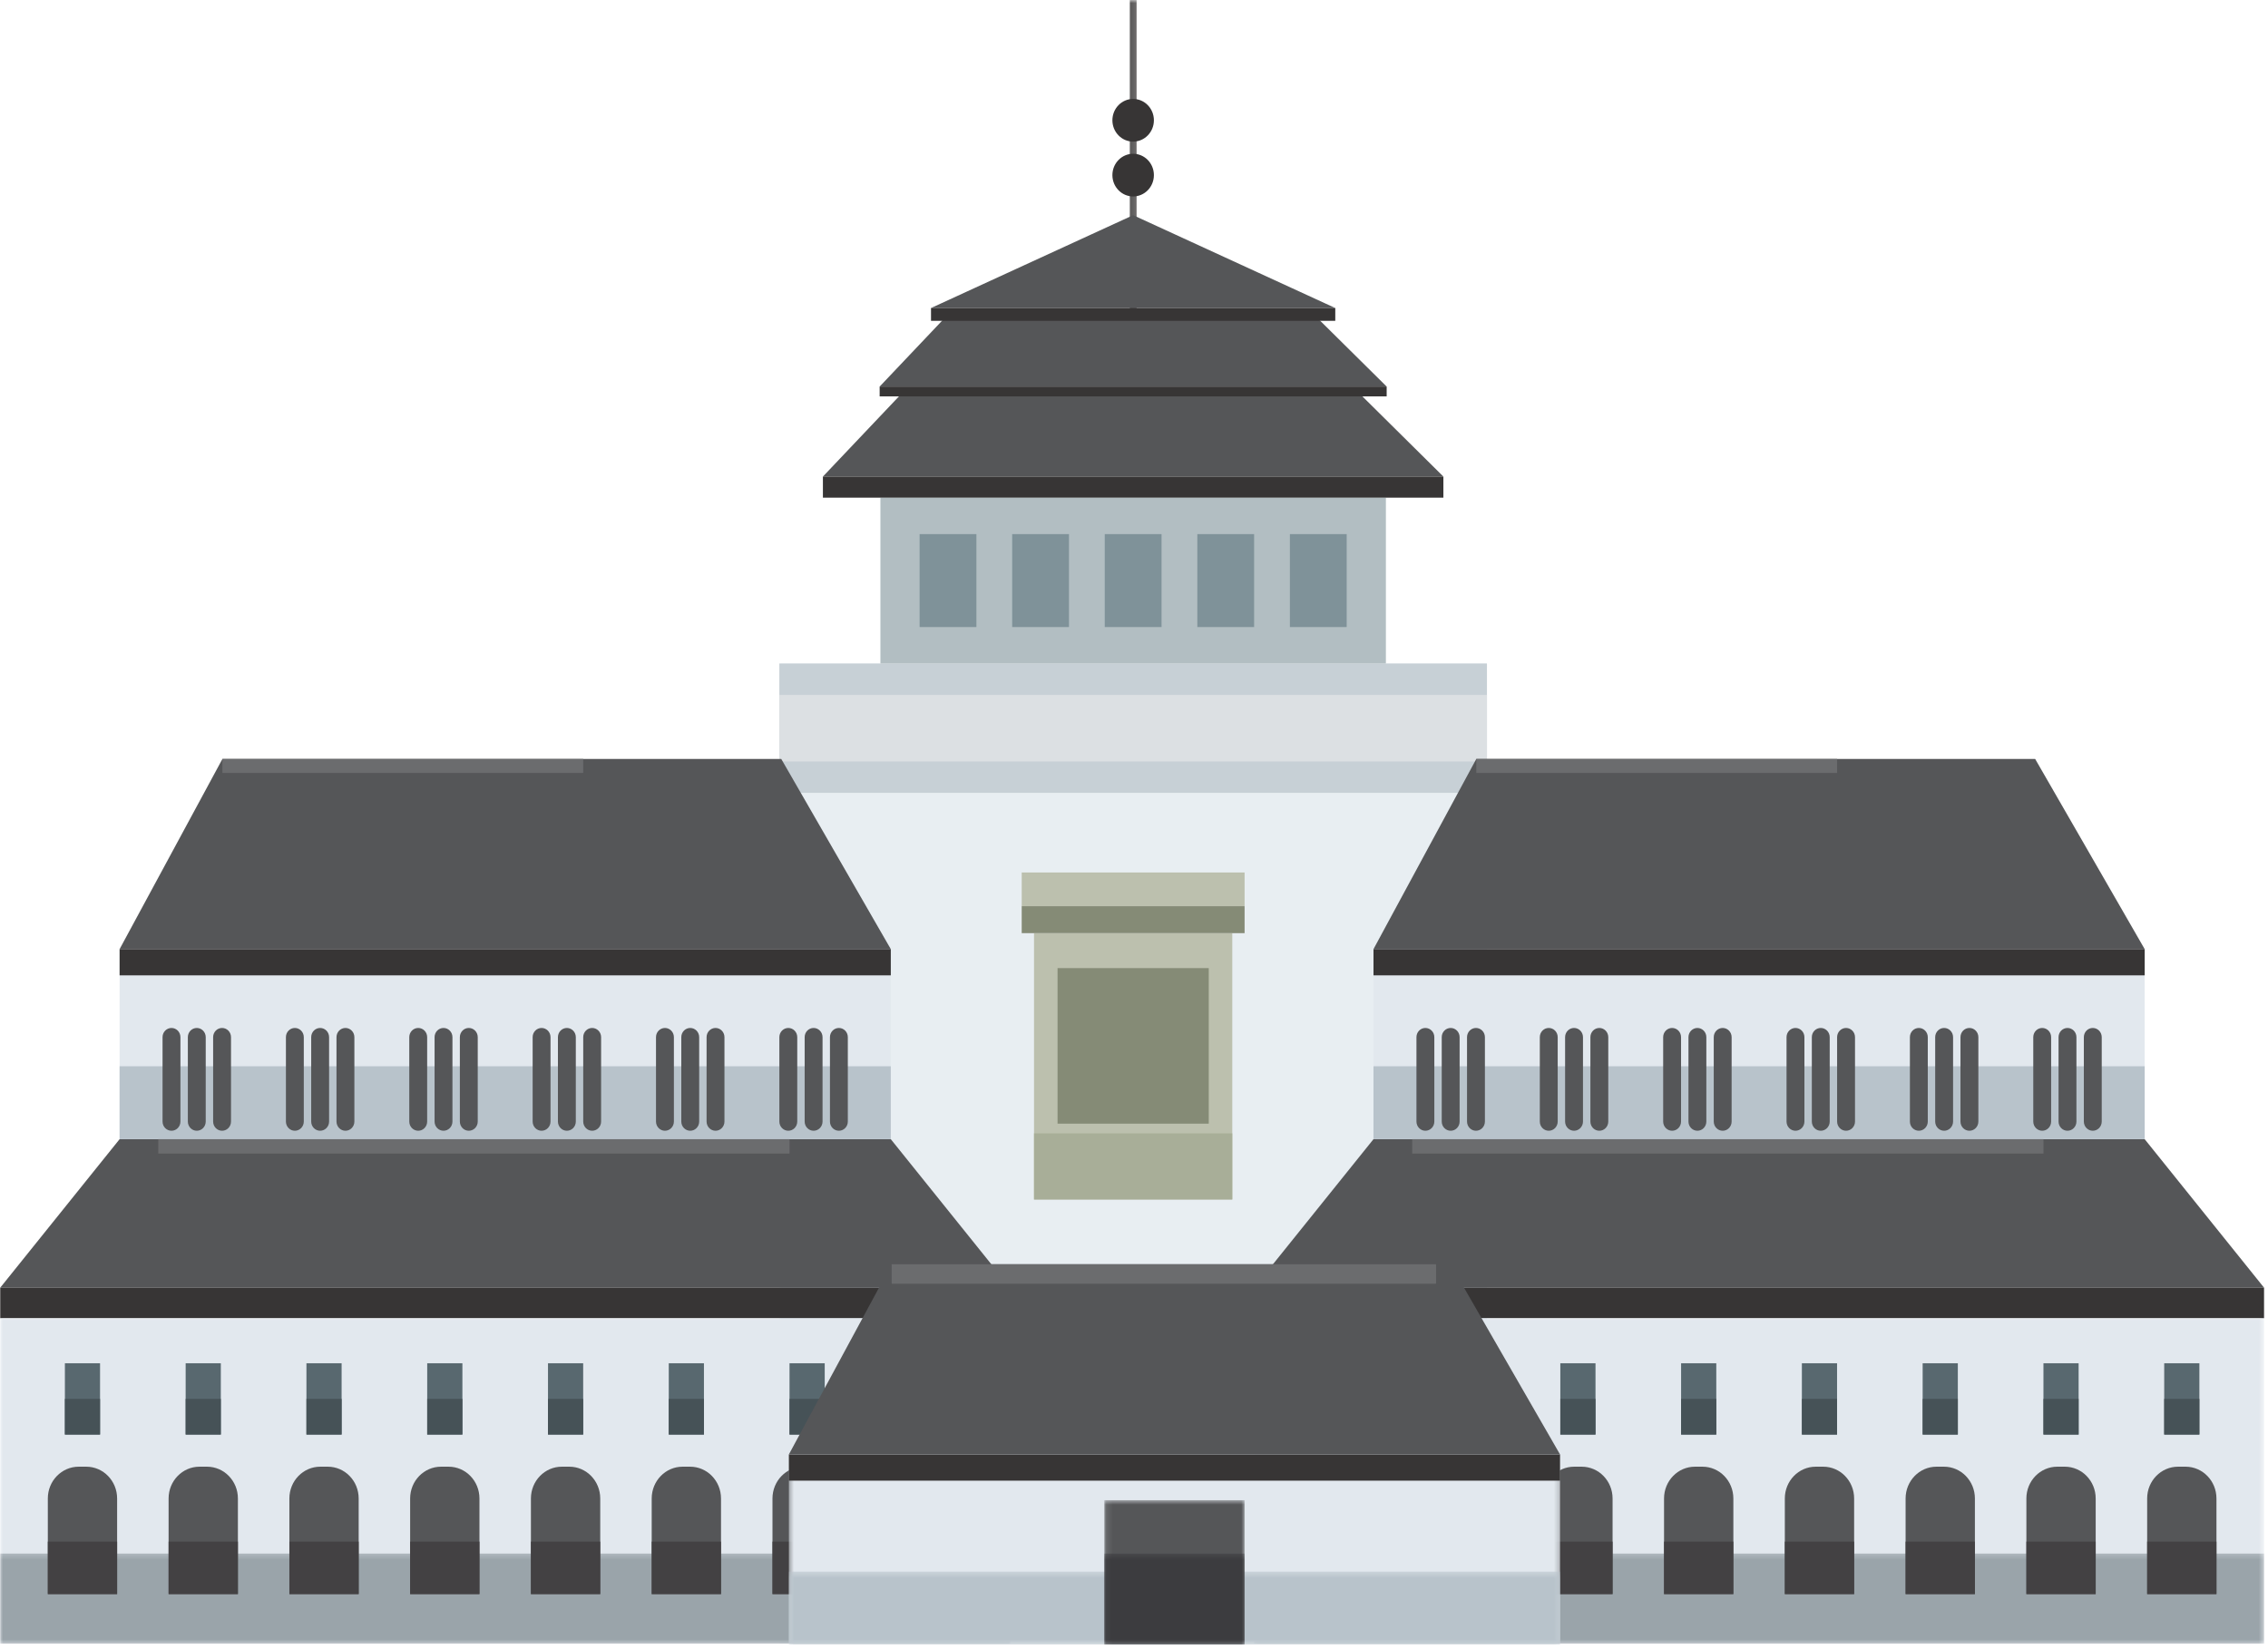 <svg width="370" height="269" viewBox="0 0 370 269" fill="none" xmlns="http://www.w3.org/2000/svg">
<mask id="mask0_289_28981" style="mask-type:luminance" maskUnits="userSpaceOnUse" x="184" y="0" width="2" height="53">
<path d="M184.189 0H185.711V52.736H184.189V0Z" fill="white"/>
</mask>
<g mask="url(#mask0_289_28981)">
<path d="M185.424 52.348H184.3V0.002H185.424V52.348Z" fill="#373535"/>
</g>
<mask id="mask1_289_28981" style="mask-type:luminance" maskUnits="userSpaceOnUse" x="126" y="108" width="118" height="161">
<path d="M126.852 108.098H243.048V268.321H126.852V108.098Z" fill="white"/>
</mask>
<g mask="url(#mask1_289_28981)">
<path d="M242.578 268.191H127.145V108.261H242.578V268.191Z" fill="#E8EEF2"/>
</g>
<path d="M242.578 129.365H127.145V108.261H242.578V129.365Z" fill="#C7D0D6"/>
<path d="M242.578 124.237H127.145V113.386H242.578V124.237Z" fill="#DCE0E3"/>
<path d="M201.034 195.719H168.689V152.259H201.034V195.719Z" fill="#BCC0AE"/>
<path d="M201.034 195.719H168.689V184.93H201.034V195.719Z" fill="#A8AE98"/>
<path d="M197.195 183.347H172.528V157.965H197.195V183.347Z" fill="#858B76"/>
<path d="M203.042 152.259H166.681V147.858H203.042V152.259Z" fill="#858B76"/>
<path d="M203.042 147.859H166.681V142.36H203.042V147.859Z" fill="#BCC0AE"/>
<path d="M226.093 108.261H143.63V81.203H226.093V108.261Z" fill="#B2BEC2"/>
<path d="M159.29 102.314H150.024V87.149H159.29V102.314Z" fill="#7F9299"/>
<path d="M174.394 102.314H165.127V87.149H174.394V102.314Z" fill="#7F9299"/>
<path d="M189.495 102.314H180.229V87.149H189.495V102.314Z" fill="#7F9299"/>
<path d="M204.596 102.314H195.33V87.149H204.596V102.314Z" fill="#7F9299"/>
<path d="M219.698 102.314H210.431V87.149H219.698V102.314Z" fill="#7F9299"/>
<path d="M235.473 77.76H134.249L147.745 63.526H221.097L235.473 77.76Z" fill="#555658"/>
<path d="M235.473 77.761H134.249V81.203H235.473V77.761Z" fill="#373535"/>
<path d="M226.22 63.074H143.505L154.531 51.443H214.469L226.22 63.074Z" fill="#555658"/>
<path d="M226.22 63.074H143.505V64.677H226.22V63.074Z" fill="#373535"/>
<path d="M217.836 50.26H151.885L184.861 35.111L217.836 50.26Z" fill="#555658"/>
<path d="M217.836 50.259H151.885V52.348H217.836V50.259Z" fill="#373535"/>
<path d="M181.475 28.572C181.475 26.648 182.992 25.09 184.861 25.09C186.73 25.09 188.246 26.648 188.246 28.572C188.246 30.496 186.73 32.055 184.861 32.055C182.992 32.055 181.475 30.496 181.475 28.572Z" fill="#373535"/>
<path d="M181.475 19.625C181.475 17.701 182.992 16.142 184.861 16.142C186.73 16.142 188.246 17.701 188.246 19.625C188.246 21.549 186.73 23.107 184.861 23.107C182.992 23.107 181.475 21.549 181.475 19.625Z" fill="#373535"/>
<path d="M164.796 210.106H0.038L19.511 185.877H145.323L164.796 210.106Z" fill="#555658"/>
<path d="M164.796 215.09H0.038V210.105H164.796V215.09Z" fill="#373535"/>
<mask id="mask2_289_28981" style="mask-type:luminance" maskUnits="userSpaceOnUse" x="0" y="214" width="165" height="55">
<path d="M0 214.643H164.907V268.322H0V214.643Z" fill="white"/>
</mask>
<g mask="url(#mask2_289_28981)">
<path d="M164.796 268.191H0.038V215.09H164.796V268.191Z" fill="#E2E8EE"/>
</g>
<mask id="mask3_289_28981" style="mask-type:luminance" maskUnits="userSpaceOnUse" x="0" y="253" width="165" height="16">
<path d="M0 253.292H164.907V268.322H0V253.292Z" fill="white"/>
</mask>
<g mask="url(#mask3_289_28981)">
<path d="M164.796 268.191H0.038V253.49H164.796V268.191Z" fill="#9AA4AA"/>
</g>
<path d="M145.323 185.877H19.512V154.867H145.323V185.877Z" fill="#E2E8EE"/>
<path d="M145.323 185.877H19.512V173.98H145.323V185.877Z" fill="#B8C3CB"/>
<path d="M145.323 154.866H19.512L36.286 123.833H127.452L145.323 154.866Z" fill="#555658"/>
<path d="M145.323 154.867H19.512V159.145H145.323V154.867Z" fill="#373535"/>
<path d="M27.977 184.502C27.172 184.502 26.518 183.828 26.518 183V169.231C26.518 168.403 27.172 167.731 27.977 167.731C28.784 167.731 29.436 168.403 29.436 169.231V183C29.436 183.828 28.784 184.502 27.977 184.502Z" fill="#555658"/>
<path d="M32.103 184.502C31.299 184.502 30.645 183.828 30.645 183V169.231C30.645 168.403 31.299 167.731 32.103 167.731C32.91 167.731 33.562 168.403 33.562 169.231V183C33.562 183.828 32.91 184.502 32.103 184.502Z" fill="#555658"/>
<path d="M36.228 184.502C35.423 184.502 34.771 183.828 34.771 183V169.231C34.771 168.403 35.423 167.731 36.228 167.731C37.035 167.731 37.687 168.403 37.687 169.231V183C37.687 183.828 37.035 184.502 36.228 184.502Z" fill="#555658"/>
<path d="M48.103 184.502C47.296 184.502 46.644 183.828 46.644 183V169.231C46.644 168.403 47.296 167.731 48.103 167.731C48.907 167.731 49.561 168.403 49.561 169.231V183C49.561 183.828 48.907 184.502 48.103 184.502Z" fill="#555658"/>
<path d="M52.227 184.502C51.423 184.502 50.769 183.828 50.769 183V169.231C50.769 168.403 51.423 167.731 52.227 167.731C53.034 167.731 53.688 168.403 53.688 169.231V183C53.688 183.828 53.034 184.502 52.227 184.502Z" fill="#555658"/>
<path d="M56.354 184.502C55.549 184.502 54.895 183.828 54.895 183V169.231C54.895 168.403 55.549 167.731 56.354 167.731C57.16 167.731 57.813 168.403 57.813 169.231V183C57.813 183.828 57.16 184.502 56.354 184.502Z" fill="#555658"/>
<path d="M68.228 184.502C67.422 184.502 66.769 183.828 66.769 183V169.231C66.769 168.403 67.422 167.731 68.228 167.731C69.033 167.731 69.687 168.403 69.687 169.231V183C69.687 183.828 69.033 184.502 68.228 184.502Z" fill="#555658"/>
<path d="M72.355 184.502C71.548 184.502 70.896 183.828 70.896 183V169.231C70.896 168.403 71.548 167.731 72.355 167.731C73.16 167.731 73.812 168.403 73.812 169.231V183C73.812 183.828 73.16 184.502 72.355 184.502Z" fill="#555658"/>
<path d="M76.48 184.502C75.673 184.502 75.021 183.828 75.021 183V169.231C75.021 168.403 75.673 167.731 76.48 167.731C77.284 167.731 77.939 168.403 77.939 169.231V183C77.939 183.828 77.284 184.502 76.48 184.502Z" fill="#555658"/>
<path d="M88.352 184.502C87.548 184.502 86.895 183.828 86.895 183V169.231C86.895 168.403 87.548 167.731 88.352 167.731C89.159 167.731 89.811 168.403 89.811 169.231V183C89.811 183.828 89.159 184.502 88.352 184.502Z" fill="#555658"/>
<path d="M92.479 184.502C91.674 184.502 91.02 183.828 91.02 183V169.231C91.02 168.403 91.674 167.731 92.479 167.731C93.284 167.731 93.938 168.403 93.938 169.231V183C93.938 183.828 93.284 184.502 92.479 184.502Z" fill="#555658"/>
<path d="M96.606 184.502C95.801 184.502 95.147 183.828 95.147 183V169.231C95.147 168.403 95.801 167.731 96.606 167.731C97.41 167.731 98.064 168.403 98.064 169.231V183C98.064 183.828 97.41 184.502 96.606 184.502Z" fill="#555658"/>
<path d="M108.48 184.502C107.673 184.502 107.019 183.828 107.019 183V169.231C107.019 168.403 107.673 167.731 108.48 167.731C109.285 167.731 109.939 168.403 109.939 169.231V183C109.939 183.828 109.285 184.502 108.48 184.502Z" fill="#555658"/>
<path d="M112.605 184.502C111.8 184.502 111.146 183.828 111.146 183V169.231C111.146 168.403 111.8 167.731 112.605 167.731C113.411 167.731 114.064 168.403 114.064 169.231V183C114.064 183.828 113.411 184.502 112.605 184.502Z" fill="#555658"/>
<path d="M116.73 184.502C115.925 184.502 115.271 183.828 115.271 183V169.231C115.271 168.403 115.925 167.731 116.73 167.731C117.536 167.731 118.188 168.403 118.188 169.231V183C118.188 183.828 117.536 184.502 116.73 184.502Z" fill="#555658"/>
<path d="M128.604 184.502C127.797 184.502 127.145 183.828 127.145 183V169.231C127.145 168.403 127.797 167.731 128.604 167.731C129.409 167.731 130.063 168.403 130.063 169.231V183C130.063 183.828 129.409 184.502 128.604 184.502Z" fill="#555658"/>
<path d="M132.731 184.502C131.924 184.502 131.272 183.828 131.272 183V169.231C131.272 168.403 131.924 167.731 132.731 167.731C133.535 167.731 134.19 168.403 134.19 169.231V183C134.19 183.828 133.535 184.502 132.731 184.502Z" fill="#555658"/>
<path d="M136.857 184.502C136.051 184.502 135.398 183.828 135.398 183V169.231C135.398 168.403 136.051 167.731 136.857 167.731C137.662 167.731 138.314 168.403 138.314 169.231V183C138.314 183.828 137.662 184.502 136.857 184.502Z" fill="#555658"/>
<path d="M19.107 260.106H7.801V244.503C7.801 241.639 10.057 239.317 12.84 239.317H14.069C16.851 239.317 19.107 241.639 19.107 244.503V260.106Z" fill="#555658"/>
<path d="M38.811 260.106H27.505V244.503C27.505 241.639 29.761 239.317 32.544 239.317H33.772C36.555 239.317 38.811 241.639 38.811 244.503V260.106Z" fill="#555658"/>
<path d="M58.514 260.106H47.209V244.503C47.209 241.639 49.464 239.317 52.247 239.317H53.476C56.259 239.317 58.514 241.639 58.514 244.503V260.106Z" fill="#555658"/>
<path d="M78.218 260.106H66.91V244.503C66.91 241.639 69.168 239.317 71.951 239.317H73.18C75.963 239.317 78.218 241.639 78.218 244.503V260.106Z" fill="#555658"/>
<path d="M97.922 260.106H86.614V244.503C86.614 241.639 88.872 239.317 91.654 239.317H92.883C95.666 239.317 97.922 241.639 97.922 244.503V260.106Z" fill="#555658"/>
<path d="M117.625 260.106H106.318V244.503C106.318 241.639 108.575 239.317 111.358 239.317H112.585C115.37 239.317 117.625 241.639 117.625 244.503V260.106Z" fill="#555658"/>
<path d="M137.329 260.106H126.021V244.503C126.021 241.639 128.279 239.317 131.06 239.317H132.289C135.074 239.317 137.329 241.639 137.329 244.503V260.106Z" fill="#555658"/>
<path d="M157.033 260.106H145.725V244.503C145.725 241.639 147.983 239.317 150.763 239.317H151.992C154.775 239.317 157.033 241.639 157.033 244.503V260.106Z" fill="#555658"/>
<path d="M19.107 260.106H7.801V251.543H19.107V260.106Z" fill="#434143"/>
<path d="M38.811 260.106H27.505V251.543H38.811V260.106Z" fill="#434143"/>
<path d="M58.514 260.106H47.209V251.543H58.514V260.106Z" fill="#434143"/>
<path d="M78.218 260.106H66.91V251.543H78.218V260.106Z" fill="#434143"/>
<path d="M97.922 260.106H86.614V251.543H97.922V260.106Z" fill="#434143"/>
<path d="M117.625 260.106H106.318V251.543H117.625V260.106Z" fill="#434143"/>
<path d="M137.329 260.106H126.021V251.543H137.329V260.106Z" fill="#434143"/>
<path d="M157.033 260.106H145.725V251.543H157.033V260.106Z" fill="#434143"/>
<path d="M16.322 234.073H10.586V222.44H16.322V234.073Z" fill="#58686F"/>
<path d="M16.322 234.073H10.586V228.255H16.322V234.073Z" fill="#465257"/>
<path d="M36.026 234.073H30.288V222.44H36.026V234.073Z" fill="#58686F"/>
<path d="M36.026 234.073H30.288V228.255H36.026V234.073Z" fill="#465257"/>
<path d="M55.731 234.073H49.992V222.44H55.731V234.073Z" fill="#58686F"/>
<path d="M55.731 234.073H49.992V228.255H55.731V234.073Z" fill="#465257"/>
<path d="M75.435 234.073H69.695V222.44H75.435V234.073Z" fill="#58686F"/>
<path d="M75.435 234.073H69.695V228.255H75.435V234.073Z" fill="#465257"/>
<path d="M95.139 234.073H89.399V222.44H95.139V234.073Z" fill="#58686F"/>
<path d="M95.139 234.073H89.399V228.255H95.139V234.073Z" fill="#465257"/>
<path d="M114.841 234.073H109.103V222.44H114.841V234.073Z" fill="#58686F"/>
<path d="M114.841 234.073H109.103V228.255H114.841V234.073Z" fill="#465257"/>
<path d="M134.544 234.073H128.804V222.44H134.544V234.073Z" fill="#58686F"/>
<path d="M134.544 234.073H128.804V228.255H134.544V234.073Z" fill="#465257"/>
<path d="M154.248 234.073H148.51V222.44H154.248V234.073Z" fill="#58686F"/>
<path d="M154.248 234.073H148.51V228.255H154.248V234.073Z" fill="#465257"/>
<path d="M369.355 210.106H204.596L224.07 185.877H349.881L369.355 210.106Z" fill="#555658"/>
<path d="M369.355 215.09H204.596V210.105H369.355V215.09Z" fill="#373535"/>
<mask id="mask4_289_28981" style="mask-type:luminance" maskUnits="userSpaceOnUse" x="204" y="214" width="166" height="55">
<path d="M204.485 214.643H369.393V268.322H204.485V214.643Z" fill="white"/>
</mask>
<g mask="url(#mask4_289_28981)">
<path d="M369.355 268.191H204.596V215.09H369.355V268.191Z" fill="#E2E8EE"/>
</g>
<mask id="mask5_289_28981" style="mask-type:luminance" maskUnits="userSpaceOnUse" x="204" y="253" width="166" height="16">
<path d="M204.485 253.292H369.393V268.322H204.485V253.292Z" fill="white"/>
</mask>
<g mask="url(#mask5_289_28981)">
<path d="M369.355 268.191H204.596V253.49H369.355V268.191Z" fill="#9AA4AA"/>
</g>
<path d="M349.881 185.877H224.07V154.867H349.881V185.877Z" fill="#E2E8EE"/>
<path d="M349.881 185.877H224.07V173.98H349.881V185.877Z" fill="#B8C3CB"/>
<path d="M349.881 154.866H224.07L240.844 123.833H332.013L349.881 154.866Z" fill="#555658"/>
<path d="M349.881 154.867H224.07V159.145H349.881V154.867Z" fill="#373535"/>
<path d="M232.535 184.502C231.731 184.502 231.079 183.828 231.079 183V169.231C231.079 168.403 231.731 167.731 232.535 167.731C233.342 167.731 233.996 168.403 233.996 169.231V183C233.996 183.828 233.342 184.502 232.535 184.502Z" fill="#555658"/>
<path d="M236.662 184.502C235.857 184.502 235.203 183.828 235.203 183V169.231C235.203 168.403 235.857 167.731 236.662 167.731C237.469 167.731 238.121 168.403 238.121 169.231V183C238.121 183.828 237.469 184.502 236.662 184.502Z" fill="#555658"/>
<path d="M240.789 184.502C239.984 184.502 239.33 183.828 239.33 183V169.231C239.33 168.403 239.984 167.731 240.789 167.731C241.595 167.731 242.247 168.403 242.247 169.231V183C242.247 183.828 241.595 184.502 240.789 184.502Z" fill="#555658"/>
<path d="M252.663 184.502C251.856 184.502 251.204 183.828 251.204 183V169.231C251.204 168.403 251.856 167.731 252.663 167.731C253.47 167.731 254.122 168.403 254.122 169.231V183C254.122 183.828 253.47 184.502 252.663 184.502Z" fill="#555658"/>
<path d="M256.788 184.502C255.981 184.502 255.329 183.828 255.329 183V169.231C255.329 168.403 255.981 167.731 256.788 167.731C257.593 167.731 258.247 168.403 258.247 169.231V183C258.247 183.828 257.593 184.502 256.788 184.502Z" fill="#555658"/>
<path d="M260.914 184.502C260.108 184.502 259.456 183.828 259.456 183V169.231C259.456 168.403 260.108 167.731 260.914 167.731C261.719 167.731 262.373 168.403 262.373 169.231V183C262.373 183.828 261.719 184.502 260.914 184.502Z" fill="#555658"/>
<path d="M272.787 184.502C271.982 184.502 271.328 183.828 271.328 183V169.231C271.328 168.403 271.982 167.731 272.787 167.731C273.594 167.731 274.246 168.403 274.246 169.231V183C274.246 183.828 273.594 184.502 272.787 184.502Z" fill="#555658"/>
<path d="M276.914 184.502C276.109 184.502 275.455 183.828 275.455 183V169.231C275.455 168.403 276.109 167.731 276.914 167.731C277.718 167.731 278.372 168.403 278.372 169.231V183C278.372 183.828 277.718 184.502 276.914 184.502Z" fill="#555658"/>
<path d="M281.04 184.502C280.234 184.502 279.58 183.828 279.58 183V169.231C279.58 168.403 280.234 167.731 281.04 167.731C281.845 167.731 282.497 168.403 282.497 169.231V183C282.497 183.828 281.845 184.502 281.04 184.502Z" fill="#555658"/>
<path d="M292.913 184.502C292.108 184.502 291.454 183.828 291.454 183V169.231C291.454 168.403 292.108 167.731 292.913 167.731C293.72 167.731 294.372 168.403 294.372 169.231V183C294.372 183.828 293.72 184.502 292.913 184.502Z" fill="#555658"/>
<path d="M297.037 184.502C296.233 184.502 295.581 183.828 295.581 183V169.231C295.581 168.403 296.233 167.731 297.037 167.731C297.844 167.731 298.498 168.403 298.498 169.231V183C298.498 183.828 297.844 184.502 297.037 184.502Z" fill="#555658"/>
<path d="M301.164 184.502C300.359 184.502 299.705 183.828 299.705 183V169.231C299.705 168.403 300.359 167.731 301.164 167.731C301.969 167.731 302.625 168.403 302.625 169.231V183C302.625 183.828 301.969 184.502 301.164 184.502Z" fill="#555658"/>
<path d="M313.039 184.502C312.232 184.502 311.58 183.828 311.58 183V169.231C311.58 168.403 312.232 167.731 313.039 167.731C313.843 167.731 314.497 168.403 314.497 169.231V183C314.497 183.828 313.843 184.502 313.039 184.502Z" fill="#555658"/>
<path d="M317.165 184.502C316.359 184.502 315.705 183.828 315.705 183V169.231C315.705 168.403 316.359 167.731 317.165 167.731C317.97 167.731 318.624 168.403 318.624 169.231V183C318.624 183.828 317.97 184.502 317.165 184.502Z" fill="#555658"/>
<path d="M321.29 184.502C320.483 184.502 319.831 183.828 319.831 183V169.231C319.831 168.403 320.483 167.731 321.29 167.731C322.097 167.731 322.749 168.403 322.749 169.231V183C322.749 183.828 322.097 184.502 321.29 184.502Z" fill="#555658"/>
<path d="M333.165 184.502C332.358 184.502 331.706 183.828 331.706 183V169.231C331.706 168.403 332.358 167.731 333.165 167.731C333.969 167.731 334.621 168.403 334.621 169.231V183C334.621 183.828 333.969 184.502 333.165 184.502Z" fill="#555658"/>
<path d="M337.289 184.502C336.482 184.502 335.83 183.828 335.83 183V169.231C335.83 168.403 336.482 167.731 337.289 167.731C338.094 167.731 338.748 168.403 338.748 169.231V183C338.748 183.828 338.094 184.502 337.289 184.502Z" fill="#555658"/>
<path d="M341.416 184.502C340.609 184.502 339.957 183.828 339.957 183V169.231C339.957 168.403 340.609 167.731 341.416 167.731C342.221 167.731 342.875 168.403 342.875 169.231V183C342.875 183.828 342.221 184.502 341.416 184.502Z" fill="#555658"/>
<path d="M223.668 260.106H212.36V244.503C212.36 241.639 214.617 239.317 217.4 239.317H218.629C221.41 239.317 223.668 241.639 223.668 244.503V260.106Z" fill="#555658"/>
<path d="M243.371 260.106H232.063V244.503C232.063 241.639 234.321 239.317 237.104 239.317H238.333C241.114 239.317 243.371 241.639 243.371 244.503V260.106Z" fill="#555658"/>
<path d="M263.075 260.106H251.767V244.503C251.767 241.639 254.025 239.317 256.807 239.317H258.034C260.817 239.317 263.075 241.639 263.075 244.503V260.106Z" fill="#555658"/>
<path d="M282.779 260.106H271.471V244.503C271.471 241.639 273.727 239.317 276.511 239.317H277.738C280.521 239.317 282.779 241.639 282.779 244.503V260.106Z" fill="#555658"/>
<path d="M302.482 260.106H291.175V244.503C291.175 241.639 293.43 239.317 296.213 239.317H297.442C300.225 239.317 302.482 241.639 302.482 244.503V260.106Z" fill="#555658"/>
<path d="M322.184 260.106H310.878V244.503C310.878 241.639 313.134 239.317 315.917 239.317H317.145C319.928 239.317 322.184 241.639 322.184 244.503V260.106Z" fill="#555658"/>
<path d="M341.889 260.106H330.582V244.503C330.582 241.639 332.837 239.317 335.62 239.317H336.849C339.632 239.317 341.889 241.639 341.889 244.503V260.106Z" fill="#555658"/>
<path d="M361.591 260.106H350.286V244.503C350.286 241.639 352.541 239.317 355.324 239.317H356.553C359.336 239.317 361.591 241.639 361.591 244.503V260.106Z" fill="#555658"/>
<path d="M223.668 260.106H212.36V251.543H223.668V260.106Z" fill="#434143"/>
<path d="M243.371 260.106H232.063V251.543H243.371V260.106Z" fill="#434143"/>
<path d="M263.075 260.106H251.767V251.543H263.075V260.106Z" fill="#434143"/>
<path d="M282.779 260.106H271.471V251.543H282.779V260.106Z" fill="#434143"/>
<path d="M302.482 260.106H291.175V251.543H302.482V260.106Z" fill="#434143"/>
<path d="M322.184 260.106H310.878V251.543H322.184V260.106Z" fill="#434143"/>
<path d="M341.889 260.106H330.582V251.543H341.889V260.106Z" fill="#434143"/>
<path d="M361.591 260.106H350.286V251.543H361.591V260.106Z" fill="#434143"/>
<path d="M220.883 234.073H215.145V222.44H220.883V234.073Z" fill="#58686F"/>
<path d="M220.883 234.073H215.145V228.255H220.883V234.073Z" fill="#465257"/>
<path d="M240.588 234.073H234.848V222.44H240.588V234.073Z" fill="#58686F"/>
<path d="M240.588 234.073H234.848V228.255H240.588V234.073Z" fill="#465257"/>
<path d="M260.29 234.073H254.55V222.44H260.29V234.073Z" fill="#58686F"/>
<path d="M260.29 234.073H254.55V228.255H260.29V234.073Z" fill="#465257"/>
<path d="M279.994 234.073H274.254V222.44H279.994V234.073Z" fill="#58686F"/>
<path d="M279.994 234.073H274.254V228.255H279.994V234.073Z" fill="#465257"/>
<path d="M299.697 234.073H293.957V222.44H299.697V234.073Z" fill="#58686F"/>
<path d="M299.697 234.073H293.957V228.255H299.697V234.073Z" fill="#465257"/>
<path d="M319.399 234.073H313.661V222.44H319.399V234.073Z" fill="#58686F"/>
<path d="M319.399 234.073H313.661V228.255H319.399V234.073Z" fill="#465257"/>
<path d="M339.105 234.073H333.367V222.44H339.105V234.073Z" fill="#58686F"/>
<path d="M339.105 234.073H333.367V228.255H339.105V234.073Z" fill="#465257"/>
<path d="M358.806 234.073H353.068V222.44H358.806V234.073Z" fill="#58686F"/>
<path d="M358.806 234.073H353.068V228.255H358.806V234.073Z" fill="#465257"/>
<path d="M299.705 126.121H240.844V123.833H299.705V126.121Z" fill="#6B6C6E"/>
<path d="M333.367 188.225H230.383V185.877H333.367V188.225Z" fill="#6B6C6E"/>
<path d="M254.504 237.319H128.695L145.467 206.287H236.636L254.504 237.319Z" fill="#555658"/>
<mask id="mask6_289_28981" style="mask-type:luminance" maskUnits="userSpaceOnUse" x="128" y="237" width="127" height="32">
<path d="M128.56 237.124H254.718V268.322H128.56V237.124Z" fill="white"/>
</mask>
<g mask="url(#mask6_289_28981)">
<path d="M254.504 268.33H128.695V237.319H254.504V268.33Z" fill="#E2E8EE"/>
</g>
<mask id="mask7_289_28981" style="mask-type:luminance" maskUnits="userSpaceOnUse" x="128" y="256" width="127" height="13">
<path d="M128.56 256.425H254.718V268.321H128.56V256.425Z" fill="white"/>
</mask>
<g mask="url(#mask7_289_28981)">
<path d="M254.504 268.33H128.695V256.432H254.504V268.33Z" fill="#B8C3CB"/>
</g>
<path d="M254.504 237.319H128.695V241.598H254.504V237.319Z" fill="#373535"/>
<mask id="mask8_289_28981" style="mask-type:luminance" maskUnits="userSpaceOnUse" x="180" y="244" width="24" height="25">
<path d="M180.13 244.723H203.163V268.322H180.13V244.723Z" fill="white"/>
</mask>
<g mask="url(#mask8_289_28981)">
<path d="M203.042 268.33H180.159V244.785H203.042V268.33Z" fill="#555658"/>
</g>
<mask id="mask9_289_28981" style="mask-type:luminance" maskUnits="userSpaceOnUse" x="180" y="253" width="24" height="16">
<path d="M180.13 253.463H203.163V268.321H180.13V253.463Z" fill="white"/>
</mask>
<g mask="url(#mask9_289_28981)">
<path d="M203.042 268.33H180.159V253.49H203.042V268.33Z" fill="#3C3C3F"/>
</g>
<path d="M95.147 126.121H36.286V123.833H95.147V126.121Z" fill="#6B6C6E"/>
<path d="M128.804 188.225H25.822V185.877H128.804V188.225Z" fill="#6B6C6E"/>
<path d="M234.277 209.465H145.467V206.287H234.277V209.465Z" fill="#6B6C6E"/>
</svg>

